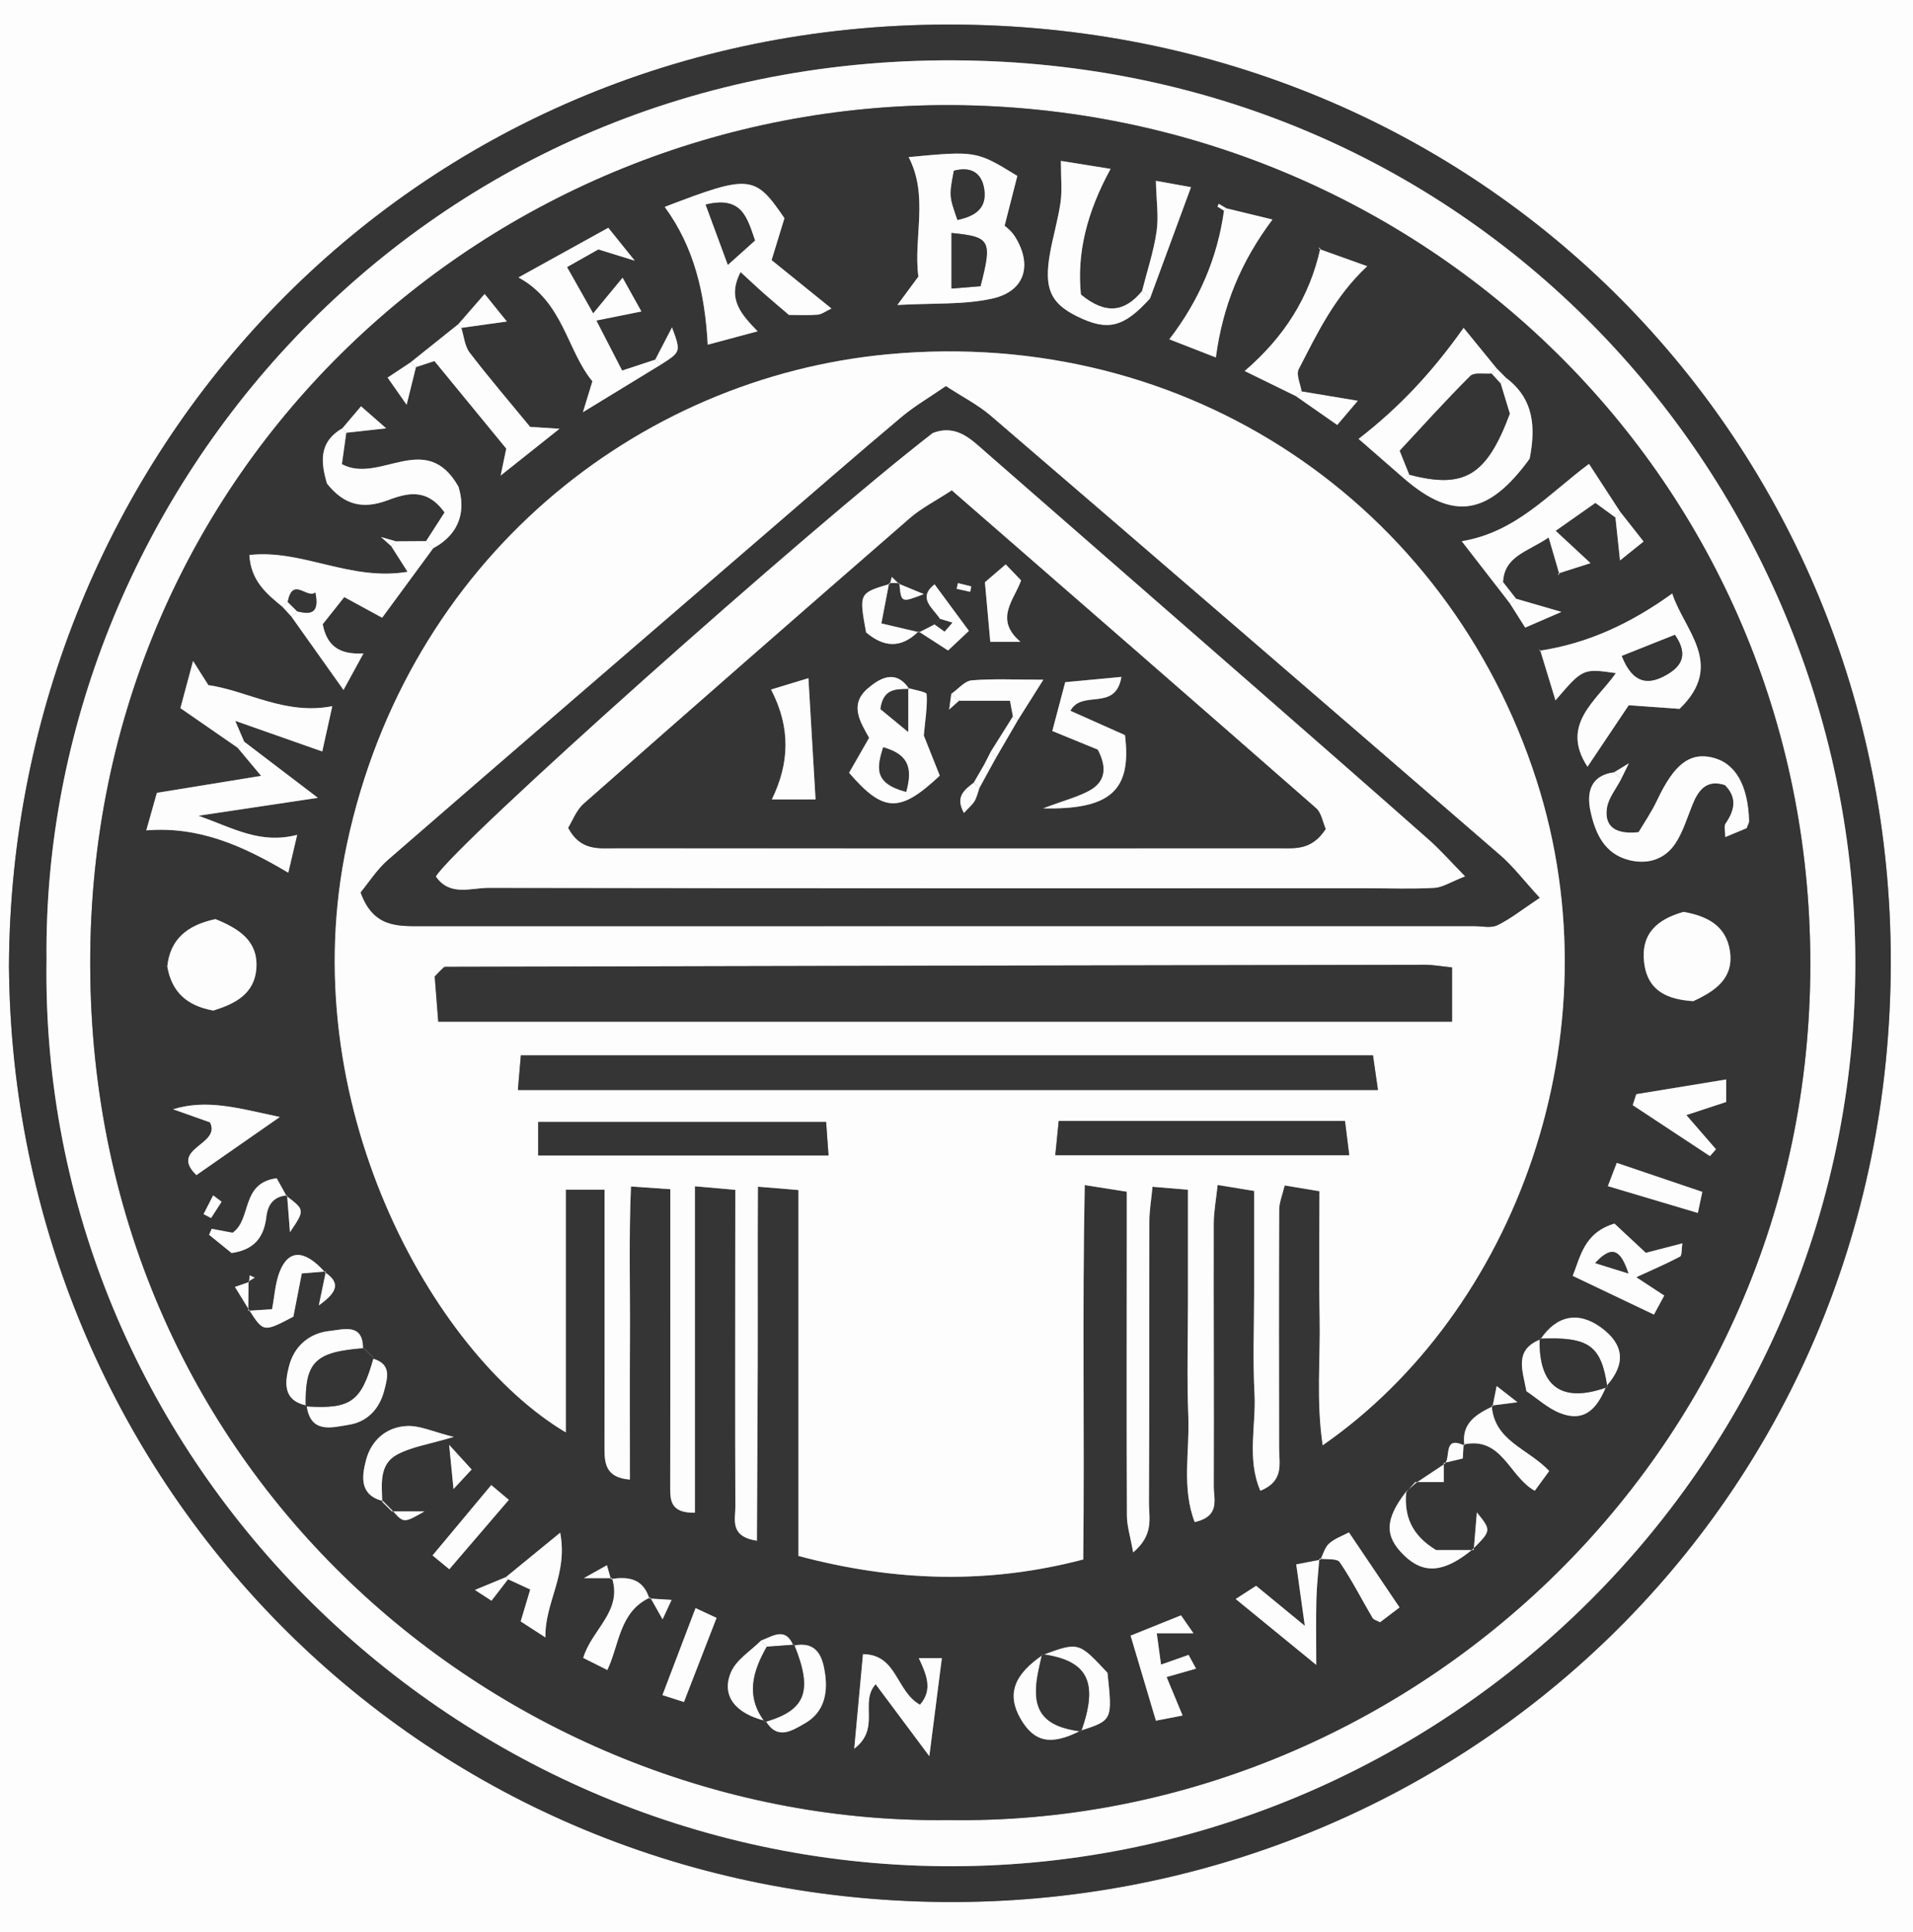 <?xml version="1.0" encoding="utf-8"?>
<!-- Generator: Adobe Illustrator 16.0.0, SVG Export Plug-In . SVG Version: 6.00 Build 0)  -->
<!DOCTYPE svg PUBLIC "-//W3C//DTD SVG 1.1//EN" "http://www.w3.org/Graphics/SVG/1.1/DTD/svg11.dtd">
<svg version="1.1" id="Layer_1" xmlns="http://www.w3.org/2000/svg" xmlns:xlink="http://www.w3.org/1999/xlink" x="0px" y="0px"
	 width="79.208px" height="80px" viewBox="10.396 10.5 79.208 80" enable-background="new 10.396 10.5 79.208 80"
	 xml:space="preserve">
<rect x="10.396" y="10.5" width="79.208" height="80" fill="#808080" stroke="none"/>
<g>
	<path fill="#FDFDFD" d="M10.396,10.5c26.402,0,52.805,0,79.208,0c0,26.667,0,53.334,0,80c-26.403,0-52.806,0-79.208,0
		C10.396,63.834,10.396,37.167,10.396,10.5z M10.767,50.496c0.159,21.172,16.812,38.568,38.682,38.762
		c21.197,0.188,39.239-16.39,39.234-38.959c-0.003-21.367-16.781-38.8-39.026-38.782C27.351,11.535,10.871,29.348,10.767,50.496z"/>
	<path fill="#353535" d="M10.767,50.496c0.104-21.148,16.584-38.961,38.89-38.979c22.245-0.019,39.023,17.415,39.027,38.782
		c0.005,22.568-18.038,39.146-39.234,38.959C27.579,89.064,10.926,71.668,10.767,50.496z M12.323,50.23
		c-0.317,20.443,16.514,37.338,37.064,37.544c20.777,0.207,38.173-16.841,37.824-38.021c-0.315-19.146-15.509-36.651-37.304-36.755
		C27.457,12.892,12.128,31.303,12.323,50.23z"/>
	<path fill="#FDFDFD" d="M12.323,50.23c-0.195-18.927,15.133-37.338,37.584-37.231c21.795,0.104,36.988,17.609,37.304,36.756
		c0.35,21.18-17.046,38.229-37.824,38.02C28.837,87.568,12.005,70.673,12.323,50.23z M49.658,85.865
		c18.761,0.3,35.716-14.937,35.695-35.493c-0.02-20.003-16.059-35.412-35.542-35.519c-19.028-0.105-35.71,14.914-35.68,35.562
		C14.162,71.991,31.808,86.101,49.658,85.865z"/>
	<path fill="#353535" d="M49.658,85.865c-17.85,0.235-35.496-13.874-35.527-35.45c-0.03-20.648,16.652-35.667,35.68-35.562
		c19.485,0.107,35.523,15.515,35.542,35.519C85.374,70.929,68.419,86.165,49.658,85.865z M26.623,73.085
		c-0.133-0.131-0.266-0.263-0.399-0.395c-0.021-0.726-0.139-1.547,0.605-1.954c0.601-0.327,1.327-0.428,2.352-0.736
		c-0.844-0.21-1.392-0.475-1.927-0.452c-0.861,0.035-1.49,0.593-1.704,1.417c-0.174,0.671-0.281,1.449,0.709,1.693
		c0.131,0.133,0.261,0.266,0.392,0.397c0.462,0.519,0.462,0.519,1.319,0.029C27.346,73.085,26.984,73.085,26.623,73.085z
		 M20.711,63.587c-0.196,0.067-0.393,0.136-0.588,0.203c0.195,0.317,0.391,0.636,0.586,0.952c0.597,0.928,0.597,0.928,1.833,0.278
		c0.11-0.566,0.229-1.173,0.349-1.791c0.385-0.03,0.691-0.056,0.996-0.079c-0.08,0.381-0.159,0.763-0.292,1.403
		c0.802-0.57,0.885-0.942,0.253-1.374c-0.843-0.948-1.517-0.96-1.885,0.009c-0.172,0.455-0.199,0.968-0.305,1.524
		c-0.382,0.024-0.683,0.045-0.984,0.063c0.002-0.404,0.006-0.809,0.009-1.213c0.086-0.054,0.173-0.107,0.259-0.159
		c-0.069-0.03-0.14-0.062-0.21-0.093C20.727,63.402,20.719,63.493,20.711,63.587z M70.211,71.117
		c-0.395,0.262-0.789,0.524-1.184,0.787c-0.14,0.124-0.279,0.247-0.418,0.373c-0.874,1.137-0.895,1.832-0.081,2.624
		c0.82,0.799,1.667,0.724,2.847-0.251c0.773-0.777,0.773-0.777,0.171-1.525c-0.049,0.575-0.089,1.067-0.13,1.56
		c-0.569,0-1.14,0-1.56,0c-1.021-0.618-1.324-1.415-1.236-2.396c0.125-0.139,0.249-0.278,0.373-0.417c0.373,0,0.745,0,1.182,0
		c0-0.33,0-0.559,0-0.789c0.267-0.063,0.532-0.126,0.787-0.188c0.013-0.218,0.023-0.399,0.034-0.579
		c1.592-0.35,1.891,1.336,2.947,1.917c0.233-0.32,0.444-0.609,0.598-0.818c-0.882-0.938-2.277-1.235-2.38-2.712
		c0.272-0.034,0.544-0.07,1.065-0.137c-0.381-0.295-0.55-0.427-0.861-0.669c-0.079,0.395-0.123,0.617-0.168,0.841
		c-0.682,0.331-1.306,0.702-1.165,1.624C70.125,69.926,70.484,70.864,70.211,71.117z M73.17,35.293
		c-0.18-0.229-0.359-0.458-0.54-0.688c0.056-1.082,0.998-1.247,1.89-1.85c0.174,0.597,0.308,1.056,0.441,1.515
		c-0.083,0.065-0.168,0.13-0.055,0.043c-0.033,0.108-0.007,0.018,0.021-0.072c0.421-0.135,0.842-0.27,1.325-0.424
		c-0.555-0.514-0.952-0.883-1.443-1.339c0.639-0.45,1.146-0.806,1.645-1.156c0.335,0.245,0.583,0.425,0.83,0.604
		c0.056,0.519,0.112,1.038,0.19,1.779c0.437-0.35,0.674-0.541,0.975-0.783c-0.424-0.54-0.693-0.882-0.964-1.225
		c-0.485-0.747-0.971-1.495-1.295-1.991c-1.704,1.274-3.022,2.826-5.268,3.203c0.51,0.655,0.987,1.272,1.465,1.89
		c0.179,0.231,0.355,0.463,0.534,0.695c0.19,0.303,0.384,0.608,0.626,0.992c0.488-0.212,0.894-0.387,1.5-0.65
		C74.234,35.603,73.702,35.449,73.17,35.293z M43.247,78.642c-0.331-0.796-0.853-0.387-1.337-0.212
		c-0.428,0.433-1.023,0.79-1.246,1.311c-0.418,0.974,0.183,1.719,1.438,2.019c0.486,0.81,1.085,0.404,1.615,0.104
		c0.777-0.439,0.958-1.204,0.847-2.02C44.465,79.112,44.237,78.437,43.247,78.642z M53.576,79.027
		c-1.216,0.829-1.499,1.643-0.92,2.646c0.564,0.975,1.261,1.114,2.479,0.491c1.325-0.434,1.325-0.434,1.117-2.396
		C55.058,78.486,55.058,78.486,53.576,79.027z M25.823,66.755c-0.132-0.13-0.265-0.262-0.396-0.392
		c0.015-1.097-0.815-0.81-1.371-0.752c-0.844,0.085-1.473,0.624-1.686,1.436c-0.173,0.657-0.294,1.444,0.723,1.651
		c0.153,1.193,1.061,0.908,1.751,0.798c0.742-0.117,1.253-0.634,1.456-1.4C26.449,67.535,26.615,66.977,25.823,66.755z
		 M22.283,59.997c0.037,0.475,0.074,0.95,0.119,1.527c0.619-0.919,0.619-0.919-0.142-1.5c-0.149-0.267-0.296-0.535-0.408-0.736
		c-1.502,0.2-1.02,1.696-1.825,2.256c-0.289-0.054-0.578-0.107-0.866-0.162c-0.036,0.083-0.071,0.166-0.107,0.248
		c0.333,0.271,0.665,0.541,0.931,0.755c0.988-0.14,1.347-0.709,1.44-1.497C21.487,60.362,21.736,60.043,22.283,59.997z
		 M74.177,65.963c-1.101,0.436-0.743,1.261-0.579,2.146c0.451,0.3,0.889,0.711,1.407,0.91c0.896,0.345,1.466-0.042,1.898-1.121
		c0.82-0.912,0.746-1.725-0.22-2.43C75.749,64.787,74.844,64.965,74.177,65.963z M37.318,76.645c0.146,0.26,0.292,0.519,0.511,0.908
		c0.162-0.348,0.236-0.51,0.374-0.805c-0.362-0.021-0.643-0.039-0.924-0.057c-0.25-0.821-0.864-0.927-1.592-0.804
		c-0.054-0.191-0.109-0.383-0.163-0.576c-0.188,0.105-0.375,0.211-0.955,0.536c0.706,0,0.937,0,1.167,0
		c0.436,1.378-0.85,2.131-1.193,3.302c0.325,0.163,0.662,0.332,0.999,0.501C36.048,78.585,36.037,77.232,37.318,76.645z
		 M31.431,75.894c0.28,0.13,0.562,0.259,0.92,0.424c-0.151,0.506-0.271,0.906-0.396,1.322c0.309,0.198,0.576,0.373,1.024,0.662
		c-0.031-1.457,0.943-2.604,0.611-4.336c-0.877,0.717-1.561,1.277-2.244,1.836c-0.391,0.162-0.781,0.325-1.286,0.534
		c0.313,0.203,0.469,0.304,0.687,0.445C30.98,76.478,31.206,76.186,31.431,75.894z M65.066,75.085
		c-0.354,0.069-0.71,0.138-1.001,0.194c0.111,0.793,0.204,1.457,0.356,2.544c-0.899-0.739-1.435-1.179-2.017-1.656
		c-0.276,0.178-0.561,0.36-0.847,0.545c1.147,0.938,2.186,1.784,3.338,2.728c0-1.053-0.017-1.89,0.004-2.727
		c0.016-0.557,0.081-1.113,0.122-1.671c0.291,0.043,0.734-0.019,0.845,0.146c0.503,0.736,0.906,1.536,1.36,2.308
		c0.047,0.081,0.183,0.108,0.311,0.18c0.292-0.223,0.596-0.453,0.807-0.613c-0.723-1.072-1.404-2.083-2.095-3.107
		c-0.267,0.143-0.588,0.253-0.821,0.462C65.251,74.573,65.184,74.856,65.066,75.085z M72.757,26.15
		c-0.127-0.128-0.255-0.257-0.384-0.386c-0.448-0.55-0.897-1.101-1.375-1.687c-1.336,1.883-2.688,3.31-4.349,4.597
		c0.567,0.495,1.245,1.085,1.921,1.674c2.019,1.721,3.459,1.488,5.16-0.854C73.978,28.23,73.932,27.031,72.757,26.15z
		 M65.028,20.817c-0.03-0.083-0.061-0.166-0.027-0.072c-0.105-0.069-0.021-0.014,0.064,0.04c-0.445,2.021-1.494,3.672-3.133,5.08
		c0.729,0.357,1.426,0.698,2.122,1.039c0.556,0.389,1.112,0.777,1.71,1.194c0.396-0.465,0.658-0.775,0.851-1.002
		c-0.823-0.137-1.574-0.262-2.327-0.388c-0.048-0.311-0.235-0.693-0.119-0.919c0.763-1.471,1.471-2.987,2.836-4.265
		C66.302,21.272,65.664,21.044,65.028,20.817z M61.183,19.129c-0.108-0.063-0.217-0.127-0.325-0.189
		c-0.018,0.039-0.033,0.079-0.05,0.118c0.09,0.056,0.181,0.111,0.27,0.167c-0.272,1.967-1.039,3.735-2.264,5.326
		c0.773,0.302,1.458,0.57,1.926,0.752c0.287-2.141,1.024-3.951,2.344-5.712C62.418,19.428,61.799,19.278,61.183,19.129z
		 M27.618,25.702c0.245-0.08,0.489-0.16,0.766-0.251c1.022,1.247,2.017,2.459,2.973,3.625c-0.07,0.338-0.12,0.582-0.232,1.116
		c0.914-0.727,1.565-1.246,2.438-1.939c-0.585-0.036-0.899-0.056-1.217-0.075c-0.847-1.032-1.704-2.031-2.503-3.074
		c-0.208-0.272-0.236-0.682-0.348-1.028c0.595-0.083,1.19-0.165,1.887-0.263c-0.329-0.407-0.601-0.743-0.921-1.14
		c-0.417,0.479-0.754,0.867-1.091,1.254c-0.661,0.528-1.321,1.056-1.983,1.584c-0.297,0.197-0.595,0.395-0.943,0.624
		c0.284,0.405,0.497,0.709,0.789,1.125C27.386,26.642,27.503,26.172,27.618,25.702z M24.569,28.238
		c-1.015,0.587-0.873,1.457-0.638,2.283c0.711,0.901,1.494,1.069,2.481,0.708c0.772-0.283,1.621-0.579,2.39,0.492
		c-0.241,0.374-0.503,0.782-0.765,1.189c-0.414,0.002-0.828,0.005-1.243,0.009c-0.144-0.042-0.286-0.082-0.624-0.179
		c0.252,0.224,0.337,0.299,0.422,0.375c0.186,0.292,0.372,0.585,0.677,1.064c-2.365,0.401-4.367-0.944-6.549-0.695
		c0.059,1.067,0.713,1.609,1.374,2.148c0.121,0.132,0.24,0.264,0.361,0.396c0.698,0.982,1.396,1.965,2.162,3.044
		c0.27-0.492,0.524-0.958,0.827-1.513c-1,0.059-1.515-0.305-1.689-1.208c0.25-0.314,0.523-0.66,0.892-1.124
		c0.583,0.318,1.104,0.602,1.569,0.855c0.699-0.951,1.405-1.914,2.113-2.876c1.185-0.644,1.326-1.638,1.049-2.549
		c-1.352-2.39-3.258-0.093-4.828-0.935c0.064-0.455,0.123-0.878,0.182-1.302c0.498-0.055,0.995-0.11,1.652-0.183
		c-0.376-0.329-0.644-0.564-1.041-0.912C25.043,27.679,24.806,27.959,24.569,28.238z M57.683,22.55
		c-0.707,0.855-1.489,1.005-2.533,0.146c-0.177-1.727,0.255-3.42,1.228-5.204c-0.789-0.126-1.505-0.241-2.057-0.33
		c0,0.73,0.055,1.231-0.014,1.715c-0.101,0.712-0.313,1.408-0.438,2.119c-0.253,1.444,0.021,2.057,1.115,2.599
		c1.274,0.63,1.932,0.471,3.025-0.735c0.559-1.516,1.117-3.033,1.7-4.61c-0.482-0.087-1.032-0.187-1.455-0.262
		c0.02,0.806,0.122,1.466,0.029,2.099C58.163,20.92,57.89,21.73,57.683,22.55z M77.229,42.48c-0.986,0.125-1.142,0.843-0.981,1.597
		c0.193,0.911,0.571,1.788,1.62,2.042c0.773,0.188,1.475-0.044,1.908-0.71c0.314-0.485,0.482-1.068,0.706-1.612
		c0.247-0.605,0.591-1.031,1.336-0.789c0.523,0.529,0.397,1.05,0.024,1.596c-0.073,0.105-0.011,0.302-0.011,0.557
		c0.382-0.159,0.67-0.278,0.883-0.368c0.062-0.168,0.104-0.23,0.103-0.29c-0.042-1.511-0.579-2.426-1.549-2.643
		c-0.929-0.207-1.566,0.311-2.253,1.765c-0.239,0.506-0.561,0.973-0.773,1.333c-1.013,0.108-1.414-0.274-1.312-0.992
		c0.06-0.423,0.385-0.809,0.591-1.21c0.067-0.137,0.134-0.273,0.319-0.65C77.484,42.325,77.356,42.402,77.229,42.48z M20.506,41.212
		c-0.075-0.173-0.149-0.347-0.372-0.863c1.357,0.478,2.458,0.863,3.604,1.268c0.129-0.583,0.289-1.299,0.416-1.876
		c-1.947,0.382-3.507-0.634-5.132-0.872c-0.213-0.335-0.373-0.589-0.633-1c-0.201,0.746-0.363,1.351-0.524,1.954
		c0.868,0.6,1.616,1.117,2.363,1.634c0.282,0.337,0.565,0.675,0.979,1.171c-1.541,0.25-2.94,0.478-4.316,0.702
		c-0.163,0.576-0.297,1.055-0.439,1.555c2.193-0.176,4.002,0.639,5.881,1.753c0.105-0.45,0.24-1.024,0.367-1.568
		c-1.52,0.394-2.612-0.264-4.088-0.792c1.733-0.26,3.121-0.467,4.946-0.741C22.33,42.601,21.418,41.907,20.506,41.212z
		 M37.528,25.391c-0.418,0.138-0.837,0.275-1.373,0.452c-0.357-0.694-0.671-1.302-1.067-2.071c0.758-0.153,1.276-0.257,1.865-0.375
		c-0.274-0.491-0.516-0.926-0.779-1.398c-0.413,0.5-0.743,0.902-1.217,1.477c-0.427-0.756-0.728-1.289-1.083-1.917
		c0.548-0.31,0.982-0.555,1.296-0.732c0.49,0.152,0.816,0.253,1.507,0.467c-0.532-0.662-0.802-1-1.095-1.363
		c-1.266,0.7-2.452,1.356-3.72,2.057c1.862,1.012,2.001,3.016,3.061,4.3c-0.131,0.429-0.227,0.743-0.392,1.279
		c1.243-0.759,2.238-1.366,3.233-1.974c0.827-0.527,0.827-0.527,0.455-1.537C37.99,24.501,37.759,24.946,37.528,25.391z
		 M74.142,37.446c-0.031-0.085-0.062-0.172-0.02-0.055c-0.124-0.088-0.04-0.028,0.046,0.033c0.201,0.656,0.4,1.313,0.633,2.076
		c1.137-1.323,1.137-1.323,2.502-1.127c-0.822,1.159-2.319,2.133-1.176,3.877c0.623-0.931,1.188-1.777,1.706-2.547
		c0.815,0.059,1.452,0.104,2.104,0.15c1.91-1.836,0.185-3.255-0.302-4.776C77.929,36.307,76.152,37.143,74.142,37.446z
		 M40.842,59.769c0,1.179,0,2.101,0,3.021c0,3.364-0.009,6.729,0.006,10.093c0.002,0.533-0.251,1.239,0.892,1.416
		c0.011-2.459,0.024-4.872,0.032-7.289c0.007-2.417-0.007-4.835,0.008-7.371c0.693,0.057,1.109,0.091,1.678,0.138
		c0,5.114,0,10.106,0,15.152c4.01,1.069,7.858,1.178,11.792,0.147c0.057-5.217-0.044-10.268,0.061-15.504
		c0.748,0.117,1.216,0.191,1.742,0.274c0,0.686,0.001,1.209,0,1.731c-0.002,3.895-0.012,7.786,0.005,11.679
		c0.001,0.443,0.146,0.883,0.26,1.524c0.871-0.732,0.65-1.433,0.653-2.047c0.02-3.893,0.006-7.786,0.017-11.679
		c0.001-0.438,0.079-0.874,0.13-1.412c0.542,0.046,0.96,0.082,1.467,0.122c0,1.633,0,3.144,0,4.655c0,1.583-0.049,3.169,0.016,4.749
		c0.058,1.441-0.284,2.935,0.263,4.359c1.071-0.24,0.789-0.948,0.79-1.48c0.013-3.629-0.008-7.257-0.001-10.886
		c0.002-0.498,0.1-0.998,0.161-1.594c0.596,0.098,1.019,0.167,1.51,0.247c0,1.496,0,2.877,0,4.259c0,1.385-0.057,2.774,0.017,4.154
		c0.068,1.312-0.327,2.679,0.242,4.004c0.987-0.401,0.779-1.106,0.778-1.746c-0.007-3.298-0.011-6.597,0.002-9.895
		c0.002-0.307,0.135-0.609,0.228-1.004c0.513,0.085,0.933,0.154,1.439,0.239c0,1.815-0.026,3.522,0.008,5.23
		c0.034,1.73-0.148,3.475,0.127,5.29c7.963-5.524,12.241-17.002,8.849-27.547c-3.672-11.416-14.428-18.782-26.836-17.632
		c-10.394,0.963-19.89,8.49-22.41,20.261c-2.287,10.68,3.528,21.098,9.058,24.383c0-3.364,0-6.641,0-10.05c0.611,0,1.071,0,1.604,0
		c0,0.796,0,1.451,0,2.107c0,2.837,0.003,5.674-0.003,8.511c-0.001,0.669,0.008,1.304,1.053,1.387c0-2.042-0.009-4.012,0.002-5.98
		c0.011-2.019-0.049-4.041,0.042-6.157c0.667,0.046,1.088,0.075,1.629,0.112c0,1.764,0,3.404,0,5.044
		c0,2.441,0.001,4.882-0.004,7.323c-0.001,0.55,0.04,1.045,1.023,1.03c0-4.489,0-8.926,0-13.518
		C39.83,59.68,40.246,59.716,40.842,59.769z M44.822,23.275c-0.925-0.748-1.717-1.387-2.479-2.003
		c0.217-0.709,0.383-1.252,0.532-1.735c-1.222-1.8-1.441-1.817-4.957-0.469c1.226,1.673,1.665,3.577,1.781,5.706
		c0.573-0.153,1.246-0.333,2.064-0.554c-0.659-0.692-1.288-1.334-0.704-2.454c0.39,0.358,0.664,0.62,0.949,0.872
		c0.341,0.301,0.69,0.594,1.052,0.903c0.412,0,0.802,0.023,1.189-0.01C44.423,23.516,44.584,23.386,44.822,23.275z M52.519,17.785
		c-1.698-1.041-1.698-1.041-4.501-0.78c0.843,1.623,0.188,3.335,0.404,4.948c-0.258,0.35-0.478,0.646-0.87,1.177
		c1.48-0.084,2.746-0.001,3.932-0.266c1.356-0.302,1.674-1.396,0.931-2.576c-0.154-0.245-0.409-0.425-0.423-0.439
		C52.211,18.987,52.36,18.4,52.519,17.785z M19.317,48.559c-1.204,0.256-1.88,0.861-1.994,1.962
		c0.184,1.075,0.833,1.633,1.907,1.825c0.865-0.272,1.714-0.669,1.782-1.772C21.079,49.469,20.305,48.958,19.317,48.559z
		 M80.106,48.26c-1.065,0.297-1.772,0.879-1.636,2.079c0.138,1.229,1.011,1.549,2.034,1.617c0.926-0.425,1.681-0.95,1.521-2.063
		C81.87,48.82,81.062,48.428,80.106,48.26z M78.541,62.377c-0.506-0.473-0.918-0.855-1.298-1.21
		c-1.266,0.377-1.412,1.385-1.729,2.164c1.146,0.546,2.228,1.062,3.363,1.603c0.127-0.234,0.277-0.512,0.427-0.787
		c-0.435-0.285-0.809-0.529-1.159-0.76c0.673-0.311,1.255-0.56,1.812-0.854c0.083-0.046,0.057-0.299,0.096-0.548
		C79.502,62.129,79.073,62.239,78.541,62.377z M46.128,78.995c-0.123,1.329-0.23,2.478-0.362,3.914
		c1.114-0.849,0.206-1.914,0.886-2.67c0.68,0.912,1.351,1.812,2.223,2.98c0.206-1.61,0.363-2.836,0.519-4.061
		c-0.339,0-0.587,0-0.955,0c0.318,0.679,0.593,1.312,0.048,1.931C47.484,80.525,47.547,79.007,46.128,78.995z M78.146,55.808
		c-0.05,0.15-0.099,0.302-0.147,0.454c1.065,0.703,2.131,1.406,3.196,2.109c0.082-0.095,0.166-0.188,0.25-0.283
		c-0.361-0.416-0.723-0.834-1.228-1.415c0.679-0.223,1.166-0.384,1.649-0.543c0-0.331,0-0.627,0-0.932
		C80.562,55.412,79.354,55.61,78.146,55.808z M19.091,56.975c0.479,0.936-1.712,1.067-0.564,2.186
		c1.036-0.723,2.065-1.439,3.455-2.408c-1.746-0.37-3.001-0.751-4.422-0.32C18.083,56.617,18.604,56.802,19.091,56.975z
		 M59.296,77.388c-0.827,0.332-1.528,0.613-2.09,0.84c0.374,1.256,0.704,2.362,1.049,3.521c0.303-0.059,0.677-0.132,1.104-0.214
		c-0.23-0.556-0.436-1.052-0.662-1.593c0.479-0.137,0.822-0.233,1.219-0.348c-0.131-0.242-0.217-0.402-0.309-0.569
		c-0.365,0.128-0.695,0.246-1.139,0.402c-0.065-0.475-0.113-0.823-0.178-1.297c0.594,0,1.005,0,1.519,0
		C59.621,77.857,59.515,77.702,59.296,77.388z M77.338,58.653c-0.116,0.303-0.25,0.656-0.368,0.962
		c1.278,0.381,2.469,0.736,3.726,1.11c0.074-0.348,0.137-0.646,0.185-0.872C79.694,59.451,78.604,59.081,77.338,58.653z
		 M39.195,77.089c-0.495,1.299-0.92,2.42-1.37,3.603c0.299,0.097,0.596,0.19,0.89,0.285c0.458-1.184,0.891-2.298,1.351-3.483
		C39.78,77.359,39.488,77.225,39.195,77.089z M29,75.479c0.861-1.003,1.639-1.912,2.463-2.872c-0.292-0.246-0.568-0.479-0.727-0.613
		c-0.861,1.032-1.633,1.957-2.431,2.915C28.491,75.061,28.733,75.261,29,75.479z M19.571,60.262
		c-0.116-0.089-0.232-0.178-0.348-0.266c-0.132,0.26-0.265,0.518-0.397,0.777c0.103,0.054,0.206,0.108,0.31,0.163
		C19.28,60.712,19.426,60.486,19.571,60.262z M28.993,70.328c0.078,0.784,0.109,1.104,0.181,1.829c0.401-0.434,0.56-0.604,0.75-0.81
		C29.636,71.032,29.476,70.857,28.993,70.328z"/>
	<path fill="#FDFDFD" d="M40.842,59.769c-0.598-0.053-1.013-0.089-1.673-0.147c0,4.592,0,9.028,0,13.518
		c-0.985,0.015-1.025-0.48-1.023-1.03c0.005-2.441,0.004-4.883,0.004-7.324c0-1.64,0-3.28,0-5.043
		c-0.541-0.038-0.962-0.067-1.629-0.113c-0.091,2.117-0.032,4.141-0.042,6.158c-0.011,1.968-0.003,3.938-0.003,5.979
		c-1.044-0.083-1.054-0.718-1.052-1.387c0.007-2.837,0.003-5.674,0.003-8.51c0-0.656,0-1.312,0-2.108c-0.533,0-0.992,0-1.604,0
		c0,3.41,0,6.687,0,10.051c-5.53-3.284-11.344-13.703-9.058-24.383c2.521-11.771,12.017-19.298,22.41-20.261
		c12.409-1.15,23.164,6.216,26.837,17.631c3.393,10.545-0.887,22.023-8.85,27.546c-0.274-1.814-0.093-3.56-0.126-5.29
		c-0.035-1.707-0.008-3.415-0.008-5.23c-0.508-0.084-0.927-0.153-1.44-0.239c-0.093,0.394-0.226,0.698-0.227,1.003
		c-0.014,3.299-0.009,6.597-0.003,9.896c0.002,0.639,0.209,1.343-0.778,1.744c-0.568-1.324-0.173-2.69-0.241-4.002
		c-0.074-1.382-0.017-2.771-0.017-4.156c0-1.381,0-2.763,0-4.258c-0.492-0.08-0.914-0.149-1.51-0.247
		c-0.062,0.596-0.16,1.096-0.161,1.594c-0.008,3.629,0.013,7.257,0.001,10.886c-0.003,0.532,0.28,1.241-0.791,1.479
		c-0.547-1.423-0.205-2.917-0.263-4.358c-0.063-1.58-0.015-3.166-0.015-4.749c0-1.511,0-3.021,0-4.655
		c-0.508-0.041-0.926-0.078-1.468-0.122c-0.05,0.537-0.129,0.975-0.13,1.412c-0.01,3.893,0.004,7.785-0.017,11.679
		c-0.003,0.613,0.217,1.315-0.653,2.047c-0.114-0.641-0.258-1.081-0.26-1.523c-0.017-3.893-0.007-7.786-0.005-11.679
		c0.001-0.523,0-1.046,0-1.732c-0.525-0.082-0.994-0.156-1.741-0.274c-0.106,5.237-0.005,10.286-0.062,15.503
		c-3.933,1.032-7.782,0.923-11.792-0.146c0-5.047,0-10.038,0-15.152c-0.569-0.047-0.985-0.082-1.679-0.138
		c-0.016,2.536,0,4.954-0.008,7.371c-0.007,2.416-0.021,4.831-0.033,7.289c-1.144-0.177-0.89-0.884-0.892-1.416
		c-0.015-3.364-0.006-6.729-0.006-10.094C40.842,61.869,40.842,60.947,40.842,59.769z M74.145,47.677
		c-0.675-0.736-1.101-1.301-1.623-1.753c-7.023-6.08-14.058-12.148-21.104-18.203c-0.528-0.454-1.168-0.778-1.857-1.228
		c-0.684,0.472-1.302,0.83-1.839,1.282c-1.816,1.526-3.606,3.085-5.403,4.634c-5.288,4.562-10.58,9.119-15.854,13.697
		c-0.466,0.405-0.809,0.952-1.137,1.349c0.522,1.462,1.538,1.396,2.537,1.396c14.517-0.003,29.034-0.001,43.551-0.002
		c0.329,0,0.709,0.093,0.978-0.037C72.934,48.55,73.413,48.164,74.145,47.677z M70.517,50.559c-0.483-0.049-0.801-0.11-1.119-0.11
		c-13.523,0.023-27.047,0.051-40.57,0.084c-0.052,0-0.106,0.074-0.154,0.117c-0.048,0.044-0.091,0.092-0.277,0.282
		c0.042,0.542,0.095,1.22,0.146,1.872c14.126,0,28.013,0,41.975,0C70.517,52.042,70.517,51.405,70.517,50.559z M31.84,55.633
		c11.979,0,23.733,0,35.61,0c-0.082-0.567-0.142-0.985-0.206-1.432c-11.812,0-23.499,0-35.281,0
		C31.92,54.697,31.889,55.068,31.84,55.633z M54.091,58.334c4.214,0,8.131,0,12.169,0c-0.07-0.558-0.12-0.972-0.176-1.415
		c-3.994,0-7.855,0-11.852,0C54.186,57.386,54.145,57.791,54.091,58.334z M44.601,56.96c-4.052,0-7.964,0-11.919,0
		c0,0.534,0,0.949,0,1.386c4.04,0,7.954,0,12.019,0C44.661,57.812,44.632,57.407,44.601,56.96z"/>
	<path fill="#FDFDFD" d="M44.822,23.275c-0.238,0.111-0.399,0.24-0.571,0.255c-0.387,0.033-0.777,0.01-1.189,0.01
		c-0.361-0.31-0.711-0.603-1.052-0.903c-0.284-0.251-0.559-0.513-0.949-0.872c-0.585,1.119,0.044,1.763,0.703,2.454
		c-0.819,0.22-1.492,0.4-2.064,0.554c-0.117-2.128-0.556-4.033-1.781-5.706c3.515-1.349,3.734-1.332,4.957,0.469
		c-0.149,0.483-0.314,1.026-0.532,1.735C43.105,21.888,43.897,22.528,44.822,23.275z M39.614,18.971
		c0.34,0.923,0.595,1.614,0.92,2.493c0.491-0.44,0.8-0.718,1.122-1.007C41.327,19.514,41.123,18.602,39.614,18.971z"/>
	<path fill="#FDFDFD" d="M52.519,17.785c-0.156,0.616-0.308,1.203-0.527,2.062c0.015,0.014,0.269,0.196,0.423,0.44
		c0.743,1.179,0.426,2.273-0.931,2.576c-1.187,0.264-2.452,0.181-3.932,0.266c0.393-0.531,0.611-0.828,0.87-1.177
		c-0.215-1.613,0.439-3.324-0.404-4.948C50.82,16.744,50.82,16.744,52.519,17.785z M49.794,20.147c0,0.737,0,1.465,0,2.302
		c0.525-0.043,0.883-0.073,1.201-0.099C51.485,20.445,51.405,20.307,49.794,20.147z M49.891,17.569
		c-0.195,1.047-0.195,1.047,0.149,2.04c0.697-0.153,1.232-0.451,1.109-1.275C51.044,17.631,50.572,17.389,49.891,17.569z"/>
	<path fill="#FDFDFD" d="M74.142,37.446c2.011-0.303,3.787-1.139,5.493-2.369c0.486,1.521,2.212,2.94,0.302,4.776
		c-0.651-0.047-1.288-0.092-2.104-0.15c-0.518,0.771-1.083,1.617-1.706,2.547c-1.143-1.744,0.354-2.718,1.176-3.877
		c-1.366-0.196-1.366-0.196-2.502,1.127c-0.232-0.763-0.432-1.419-0.633-2.076L74.142,37.446z M77.547,37.663
		c0.469,1.182,1.115,1.186,1.807,0.806c0.596-0.326,1.007-0.795,0.393-1.682C79.061,37.06,78.376,37.333,77.547,37.663z"/>
	<path fill="#FDFDFD" d="M22.096,35.629c-0.661-0.539-1.315-1.081-1.374-2.148c2.182-0.249,4.184,1.098,6.549,0.695
		c-0.306-0.479-0.491-0.772-0.677-1.064c0.068-0.064,0.135-0.13,0.201-0.197c0.415-0.002,0.829-0.005,1.243-0.008
		c0.098,0.099,0.196,0.197,0.294,0.296c-0.708,0.962-1.414,1.924-2.112,2.875c-0.465-0.253-0.985-0.537-1.569-0.855
		c-0.368,0.464-0.642,0.809-0.892,1.124c0.174,0.902,0.689,1.267,1.688,1.208c-0.303,0.555-0.559,1.021-0.827,1.514
		c-0.767-1.079-1.465-2.062-2.162-3.044c0.093-0.057,0.175-0.127,0.246-0.21c0.512,0.123,0.94,0.137,0.75-0.781
		c-0.352,0.282-0.933-0.677-1.143,0.391C22.233,35.488,22.162,35.556,22.096,35.629z"/>
	<path fill="#FDFDFD" d="M37.766,25.594c-0.995,0.608-1.99,1.214-3.233,1.974c0.165-0.537,0.26-0.85,0.392-1.279
		c-1.06-1.284-1.2-3.289-3.061-4.3c1.268-0.701,2.454-1.357,3.719-2.057c0.292,0.364,0.562,0.701,1.095,1.363
		c-0.691-0.215-1.017-0.315-1.508-0.467c-0.314,0.177-0.749,0.422-1.296,0.732c0.354,0.628,0.656,1.161,1.083,1.917
		c0.474-0.575,0.805-0.976,1.218-1.477c0.264,0.472,0.506,0.908,0.779,1.398c-0.587,0.118-1.106,0.223-1.865,0.375
		c0.396,0.769,0.71,1.376,1.067,2.071c0.536-0.176,0.955-0.314,1.373-0.452C37.612,25.453,37.691,25.521,37.766,25.594z"/>
	<path fill="#FDFDFD" d="M20.506,41.212c0.912,0.694,1.824,1.389,3.052,2.324c-1.826,0.273-3.214,0.481-4.946,0.741
		c1.476,0.528,2.569,1.186,4.089,0.792c-0.127,0.545-0.262,1.119-0.368,1.568c-1.879-1.114-3.688-1.929-5.88-1.753
		c0.141-0.5,0.276-0.979,0.439-1.555c1.375-0.224,2.774-0.452,4.316-0.702c-0.414-0.495-0.696-0.833-0.978-1.171
		C20.319,41.374,20.413,41.292,20.506,41.212z"/>
	<path fill="#FDFDFD" d="M77.521,42.757c-0.206,0.402-0.531,0.788-0.591,1.21c-0.102,0.718,0.3,1.101,1.312,0.992
		c0.213-0.36,0.534-0.828,0.773-1.333c0.687-1.454,1.324-1.972,2.253-1.765c0.97,0.217,1.507,1.132,1.549,2.643
		c0.002,0.059-0.041,0.12-0.103,0.29c-0.214,0.09-0.501,0.209-0.883,0.368c0-0.255-0.062-0.451,0.011-0.557
		c0.373-0.546,0.499-1.067-0.024-1.596c-0.743-0.242-1.088,0.183-1.336,0.789c-0.223,0.544-0.391,1.126-0.706,1.612
		c-0.434,0.666-1.136,0.897-1.908,0.71c-1.049-0.253-1.427-1.131-1.62-2.042c-0.16-0.753-0.005-1.471,0.981-1.597
		C77.327,42.573,77.424,42.665,77.521,42.757z"/>
	<path fill="#FDFDFD" d="M58.011,22.861c-1.096,1.206-1.753,1.365-3.026,0.735c-1.094-0.542-1.369-1.155-1.115-2.599
		c0.125-0.71,0.337-1.407,0.438-2.119c0.07-0.483,0.015-0.984,0.015-1.715c0.551,0.088,1.269,0.203,2.057,0.33
		c-0.974,1.783-1.404,3.477-1.228,5.204c1.043,0.859,1.827,0.71,2.533-0.146C57.792,22.654,57.902,22.757,58.011,22.861z"/>
	<path fill="#FDFDFD" d="M77.283,31.928c-0.247-0.18-0.495-0.36-0.83-0.604c-0.5,0.351-1.007,0.707-1.645,1.156
		c0.49,0.457,0.888,0.825,1.443,1.339c-0.483,0.154-0.905,0.289-1.326,0.424l0.035,0.028c-0.134-0.459-0.268-0.918-0.442-1.515
		c-0.892,0.604-1.833,0.768-1.889,1.85c-0.077,0.071-0.158,0.136-0.244,0.196c-0.479-0.617-0.956-1.235-1.465-1.89
		c2.244-0.377,3.563-1.929,5.268-3.203c0.322,0.496,0.809,1.244,1.295,1.991C77.422,31.779,77.354,31.854,77.283,31.928z"/>
	<path fill="#FDFDFD" d="M19.317,48.559c0.988,0.399,1.762,0.91,1.695,2.014c-0.067,1.104-0.916,1.5-1.782,1.772
		c-1.072-0.192-1.722-0.749-1.907-1.825C17.437,49.419,18.113,48.814,19.317,48.559z"/>
	<path fill="#FDFDFD" d="M80.106,48.26c0.956,0.168,1.766,0.561,1.919,1.633c0.16,1.113-0.595,1.638-1.521,2.063
		c-1.023-0.068-1.897-0.389-2.034-1.617C78.334,49.139,79.041,48.557,80.106,48.26z"/>
	<path fill="#FDFDFD" d="M24.735,28.418c-0.059,0.424-0.118,0.847-0.182,1.302c1.569,0.841,3.476-1.455,4.828,0.934
		c0.277,0.912,0.135,1.905-1.049,2.549c-0.098-0.099-0.196-0.197-0.294-0.296c0.262-0.407,0.524-0.815,0.765-1.188
		c-0.769-1.07-1.618-0.775-2.39-0.492c-0.988,0.362-1.77,0.193-2.481-0.708c-0.234-0.825-0.377-1.695,0.638-2.283
		C24.628,28.294,24.684,28.355,24.735,28.418z"/>
	<path fill="#FDFDFD" d="M20.229,41.457c-0.748-0.517-1.496-1.035-2.363-1.634c0.161-0.604,0.324-1.208,0.524-1.954
		c0.26,0.411,0.42,0.664,0.633,1c1.625,0.236,3.184,1.254,5.132,0.872c-0.128,0.578-0.287,1.292-0.416,1.876
		c-1.147-0.403-2.248-0.79-3.604-1.268c0.223,0.517,0.297,0.69,0.372,0.863C20.413,41.292,20.319,41.374,20.229,41.457z"/>
	<path fill="#FDFDFD" d="M29.497,24.075c0.11,0.347,0.139,0.756,0.347,1.028c0.798,1.043,1.655,2.042,2.503,3.074
		c0.317,0.019,0.631,0.039,1.217,0.076c-0.873,0.693-1.524,1.212-2.438,1.939c0.112-0.534,0.162-0.778,0.232-1.116
		c-0.956-1.166-1.951-2.378-2.974-3.626c-0.277,0.092-0.521,0.171-0.766,0.251c-0.082-0.058-0.159-0.122-0.23-0.191
		c0.66-0.528,1.322-1.056,1.982-1.584L29.497,24.075z"/>
	<path fill="#FDFDFD" d="M61.183,19.129c0.616,0.149,1.235,0.299,1.899,0.461c-1.319,1.763-2.057,3.571-2.344,5.712
		c-0.469-0.183-1.153-0.451-1.927-0.752c1.225-1.59,1.991-3.358,2.264-5.326L61.183,19.129z"/>
	<path fill="#FDFDFD" d="M64.054,26.902c-0.696-0.341-1.392-0.68-2.123-1.039c1.64-1.407,2.689-3.059,3.135-5.08l-0.037,0.032
		c0.636,0.228,1.272,0.456,1.975,0.708c-1.365,1.278-2.072,2.793-2.835,4.265c-0.116,0.226,0.072,0.608,0.119,0.919
		C64.211,26.775,64.134,26.84,64.054,26.902z"/>
	<path fill="#FDFDFD" d="M68.57,30.348c-0.677-0.589-1.354-1.179-1.921-1.674c1.66-1.287,3.013-2.713,4.348-4.597
		c0.479,0.586,0.928,1.137,1.375,1.687c-0.078,0.063-0.15,0.132-0.219,0.207c-0.301,0.026-0.718-0.064-0.882,0.1
		c-1.004,0.998-1.952,2.054-2.92,3.093c0.162,0.404,0.281,0.699,0.399,0.994C68.691,30.22,68.631,30.284,68.57,30.348z"/>
	<path fill="#FDFDFD" d="M72.757,26.15c1.174,0.881,1.221,2.081,0.974,3.344c-1.701,2.342-3.143,2.574-5.16,0.854
		c0.061-0.064,0.121-0.128,0.182-0.191c2.273,0.596,3.199,0.042,4.155-2.526c-0.118-0.39-0.248-0.819-0.378-1.249
		C72.611,26.31,72.688,26.232,72.757,26.15z"/>
	<path fill="#FDFDFD" d="M78.541,62.377c0.532-0.138,0.961-0.248,1.513-0.392c-0.038,0.249-0.013,0.503-0.096,0.548
		c-0.558,0.294-1.14,0.544-1.812,0.854c0.351,0.23,0.725,0.475,1.158,0.76c-0.148,0.275-0.299,0.553-0.426,0.787
		c-1.135-0.54-2.217-1.057-3.363-1.603c0.316-0.779,0.463-1.787,1.729-2.164C77.623,61.521,78.035,61.904,78.541,62.377z
		 M76.443,62.801c0.38,0.117,0.759,0.236,1.378,0.43C77.498,62.263,77.153,62.03,76.443,62.801z"/>
	<path fill="#FDFDFD" d="M46.128,78.995c1.419,0.013,1.356,1.531,2.359,2.095c0.545-0.618,0.271-1.251-0.048-1.931
		c0.367,0,0.615,0,0.955,0c-0.156,1.225-0.313,2.45-0.519,4.061c-0.872-1.169-1.542-2.067-2.223-2.98
		c-0.681,0.756,0.228,1.821-0.886,2.67C45.899,81.473,46.005,80.324,46.128,78.995z"/>
	<path fill="#FDFDFD" d="M65.023,75.042c-0.042,0.558-0.107,1.112-0.121,1.67c-0.021,0.838-0.006,1.675-0.006,2.727
		c-1.152-0.942-2.19-1.791-3.337-2.728c0.286-0.184,0.57-0.367,0.847-0.546c0.581,0.479,1.117,0.919,2.017,1.658
		c-0.151-1.088-0.246-1.752-0.356-2.545c0.291-0.056,0.646-0.125,1-0.193L65.023,75.042z"/>
	<path fill="#FDFDFD" d="M78.146,55.808c1.208-0.197,2.417-0.396,3.722-0.609c0,0.305,0,0.601,0,0.932
		c-0.484,0.159-0.972,0.319-1.648,0.543c0.504,0.581,0.865,0.999,1.227,1.415c-0.084,0.095-0.167,0.188-0.25,0.283
		c-1.065-0.703-2.132-1.406-3.197-2.109C78.047,56.109,78.096,55.96,78.146,55.808z"/>
	<path fill="#FDFDFD" d="M19.091,56.975c-0.487-0.173-1.008-0.357-1.53-0.543c1.419-0.431,2.675-0.05,4.421,0.32
		c-1.389,0.968-2.419,1.686-3.455,2.406C17.378,58.042,19.568,57.91,19.091,56.975z"/>
	<path fill="#FDFDFD" d="M59.296,77.388c0.218,0.313,0.325,0.47,0.515,0.743c-0.515,0-0.925,0-1.519,0
		c0.064,0.474,0.111,0.822,0.177,1.297c0.443-0.156,0.774-0.274,1.14-0.402c0.091,0.167,0.177,0.327,0.31,0.569
		c-0.398,0.114-0.741,0.212-1.219,0.348c0.225,0.541,0.432,1.037,0.662,1.593c-0.429,0.082-0.804,0.154-1.105,0.214
		c-0.346-1.159-0.676-2.266-1.048-3.521C57.768,78.003,58.469,77.72,59.296,77.388z"/>
	<path fill="#FDFDFD" d="M31.346,75.802c0.684-0.559,1.367-1.119,2.244-1.836c0.333,1.732-0.642,2.879-0.611,4.336
		c-0.448-0.289-0.715-0.464-1.024-0.662c0.125-0.416,0.245-0.816,0.396-1.322c-0.358-0.165-0.64-0.294-0.92-0.424L31.346,75.802z"/>
	<path fill="#FDFDFD" d="M65.066,75.085c0.116-0.229,0.184-0.512,0.362-0.671c0.233-0.21,0.555-0.319,0.821-0.461
		c0.689,1.023,1.372,2.033,2.095,3.107c-0.211,0.159-0.514,0.391-0.807,0.613c-0.128-0.072-0.264-0.1-0.311-0.181
		c-0.454-0.771-0.857-1.571-1.36-2.308c-0.112-0.164-0.554-0.102-0.845-0.145L65.066,75.085z"/>
	<path fill="#FDFDFD" d="M35.688,75.889c0.728-0.123,1.342-0.019,1.592,0.804l0.039-0.048c-1.282,0.588-1.271,1.94-1.775,3.007
		c-0.336-0.169-0.673-0.338-0.999-0.501c0.344-1.17,1.63-1.924,1.193-3.303L35.688,75.889z"/>
	<path fill="#FDFDFD" d="M77.338,58.653c1.268,0.428,2.357,0.798,3.542,1.2c-0.048,0.226-0.11,0.524-0.184,0.873
		c-1.257-0.375-2.447-0.729-3.726-1.11C77.087,59.31,77.222,58.956,77.338,58.653z"/>
	<path fill="#FDFDFD" d="M39.195,77.089c0.292,0.136,0.584,0.271,0.87,0.404c-0.459,1.186-0.892,2.3-1.351,3.483
		c-0.294-0.095-0.59-0.188-0.89-0.285C38.276,79.509,38.702,78.388,39.195,77.089z"/>
	<path fill="#FDFDFD" d="M76.904,67.897c-0.434,1.08-1.004,1.466-1.898,1.122c-0.519-0.2-0.957-0.611-1.407-0.911
		c-0.163-0.884-0.521-1.709,0.578-2.146l-0.032-0.031c-0.046,1.997,0.92,2.689,2.802,2.006L76.904,67.897z"/>
	<path fill="#FDFDFD" d="M22.283,59.997c-0.547,0.046-0.796,0.365-0.859,0.892c-0.093,0.789-0.451,1.357-1.439,1.497
		c-0.266-0.215-0.598-0.484-0.931-0.755c0.035-0.082,0.072-0.165,0.107-0.248c0.289,0.055,0.578,0.108,0.866,0.163
		c0.806-0.562,0.323-2.058,1.826-2.257c0.112,0.2,0.259,0.469,0.408,0.735L22.283,59.997z"/>
	<path fill="#FDFDFD" d="M71.375,74.65c-1.18,0.975-2.027,1.05-2.847,0.251c-0.813-0.792-0.793-1.488,0.08-2.624l0.012,0.011
		c-0.088,0.981,0.215,1.778,1.236,2.396c0.42,0,0.99,0,1.56,0L71.375,74.65z"/>
	<path fill="#FDFDFD" d="M71.032,70.357c-0.141-0.92,0.482-1.292,1.165-1.623l-0.036-0.035c0.103,1.477,1.498,1.774,2.38,2.712
		c-0.153,0.211-0.364,0.498-0.598,0.818c-1.057-0.58-1.355-2.267-2.947-1.917L71.032,70.357z"/>
	<path fill="#FDFDFD" d="M57.683,22.55c0.207-0.82,0.48-1.63,0.602-2.463c0.092-0.633-0.011-1.293-0.029-2.099
		c0.423,0.076,0.972,0.175,1.454,0.262c-0.581,1.578-1.14,3.094-1.698,4.61C57.902,22.757,57.792,22.654,57.683,22.55z"/>
	<path fill="#FDFDFD" d="M26.259,72.658c-0.99-0.244-0.884-1.022-0.709-1.693c0.214-0.824,0.843-1.382,1.704-1.417
		c0.535-0.022,1.083,0.242,1.927,0.452c-1.025,0.309-1.75,0.409-2.352,0.736c-0.743,0.407-0.626,1.229-0.605,1.954L26.259,72.658z"
		/>
	<path fill="#FDFDFD" d="M20.676,64.776c0.301-0.02,0.603-0.039,0.984-0.063c0.106-0.558,0.132-1.07,0.305-1.525
		c0.367-0.969,1.042-0.958,1.885-0.009l0.039-0.03c-0.306,0.024-0.611,0.05-0.996,0.081c-0.121,0.616-0.239,1.224-0.349,1.79
		c-1.237,0.65-1.237,0.65-1.833-0.277L20.676,64.776z"/>
	<path fill="#FDFDFD" d="M74.177,65.963c0.667-0.999,1.571-1.176,2.507-0.495c0.967,0.705,1.04,1.518,0.22,2.43l0.043,0.04
		c-0.251-1.729-0.755-2.092-2.802-2.006L74.177,65.963z"/>
	<path fill="#FDFDFD" d="M23.092,68.698c-1.017-0.207-0.896-0.994-0.723-1.651c0.213-0.811,0.842-1.351,1.686-1.436
		c0.556-0.057,1.386-0.345,1.371,0.752l0.031-0.036c-2.023,0.152-2.436,0.566-2.404,2.406L23.092,68.698z"/>
	<path fill="#FDFDFD" d="M25.823,66.755c0.792,0.221,0.626,0.779,0.478,1.34c-0.203,0.768-0.714,1.283-1.456,1.401
		c-0.691,0.11-1.599,0.395-1.751-0.798l-0.04,0.035c1.865,0.127,2.304-0.188,2.806-2.01L25.823,66.755z"/>
	<path fill="#FDFDFD" d="M29,75.479c-0.267-0.219-0.51-0.419-0.694-0.572c0.798-0.956,1.57-1.881,2.431-2.914
		c0.159,0.136,0.435,0.368,0.727,0.613C30.64,73.567,29.861,74.477,29,75.479z"/>
	<path fill="#FDFDFD" d="M53.576,79.027c1.481-0.541,1.481-0.541,2.676,0.741c0.208,1.965,0.208,1.965-1.117,2.396l0.027,0.033
		c0.728-2.056,0.28-2.941-1.618-3.202L53.576,79.027z"/>
	<path fill="#FDFDFD" d="M55.135,82.165c-1.22,0.623-1.915,0.483-2.479-0.491c-0.579-1.004-0.297-1.817,0.92-2.646l-0.033-0.031
		c-0.065,0.302-0.141,0.601-0.192,0.903c-0.25,1.451,0.265,2.102,1.812,2.299L55.135,82.165z"/>
	<path fill="#FDFDFD" d="M42.101,81.76c-1.255-0.301-1.856-1.045-1.438-2.02c0.223-0.52,0.818-0.878,1.246-1.31
		c0.074,0.089,0.153,0.174,0.236,0.255c-0.586,1.025-0.889,2.058-0.079,3.117L42.101,81.76z"/>
	<path fill="#FDFDFD" d="M43.247,78.642c0.99-0.205,1.218,0.471,1.317,1.202c0.11,0.815-0.07,1.58-0.848,2.02
		c-0.53,0.3-1.128,0.708-1.615-0.104l-0.033,0.043c1.695-0.485,1.995-1.274,1.213-3.199L43.247,78.642z"/>
	<path fill="#FDFDFD" d="M64.288,26.708c0.752,0.125,1.504,0.25,2.327,0.387c-0.192,0.226-0.456,0.536-0.851,1.002
		c-0.598-0.417-1.154-0.805-1.711-1.194C64.134,26.84,64.211,26.775,64.288,26.708z"/>
	<path fill="#FDFDFD" d="M73.17,35.293c0.532,0.155,1.064,0.309,1.876,0.545c-0.605,0.263-1.011,0.438-1.499,0.65
		c-0.243-0.384-0.436-0.688-0.628-0.992C73,35.425,73.083,35.357,73.17,35.293z"/>
	<path fill="#FDFDFD" d="M29.37,23.927c0.338-0.388,0.676-0.776,1.092-1.254c0.32,0.397,0.592,0.733,0.921,1.14
		c-0.697,0.097-1.292,0.18-1.886,0.263L29.37,23.927z"/>
	<path fill="#FDFDFD" d="M77.484,31.699c0.271,0.343,0.54,0.686,0.964,1.225c-0.302,0.242-0.538,0.432-0.975,0.783
		c-0.078-0.741-0.135-1.26-0.19-1.779C77.354,31.854,77.422,31.779,77.484,31.699z"/>
	<path fill="#FDFDFD" d="M22.26,60.024c0.761,0.58,0.761,0.58,0.142,1.5c-0.044-0.577-0.082-1.053-0.118-1.527L22.26,60.024z"/>
	<path fill="#FDFDFD" d="M27.618,25.702c-0.115,0.47-0.232,0.939-0.385,1.559c-0.29-0.416-0.504-0.721-0.788-1.125
		c0.347-0.229,0.645-0.427,0.942-0.624C27.46,25.581,27.537,25.645,27.618,25.702z"/>
	<path fill="#FDFDFD" d="M71.416,74.685c0.04-0.492,0.081-0.984,0.129-1.56c0.603,0.747,0.603,0.747-0.17,1.525L71.416,74.685z"/>
	<path fill="#FDFDFD" d="M24.569,28.238c0.237-0.279,0.474-0.559,0.776-0.914c0.397,0.347,0.665,0.583,1.041,0.912
		c-0.657,0.073-1.154,0.127-1.651,0.183C24.684,28.355,24.628,28.294,24.569,28.238z"/>
	<path fill="#FDFDFD" d="M37.528,25.391c0.231-0.445,0.462-0.89,0.693-1.334c0.372,1.009,0.372,1.009-0.456,1.537
		C37.691,25.521,37.612,25.453,37.528,25.391z"/>
	<path fill="#FDFDFD" d="M31.431,75.894c-0.225,0.292-0.451,0.584-0.685,0.888c-0.217-0.142-0.373-0.242-0.687-0.445
		c0.505-0.209,0.896-0.372,1.287-0.533L31.431,75.894z"/>
	<path fill="#FDFDFD" d="M70.175,71.082c0,0.23,0,0.459,0,0.787c-0.437,0-0.809,0-1.182,0l0.034,0.035
		c0.395-0.263,0.789-0.525,1.184-0.787L70.175,71.082z"/>
	<path fill="#FDFDFD" d="M20.685,63.562c-0.003,0.404-0.006,0.809-0.009,1.214l0.034-0.034c-0.195-0.317-0.391-0.635-0.586-0.953
		c0.196-0.068,0.392-0.137,0.588-0.204L20.685,63.562z"/>
	<path fill="#FDFDFD" d="M19.571,60.262c-0.146,0.225-0.291,0.45-0.436,0.676c-0.103-0.056-0.206-0.109-0.31-0.164
		c0.132-0.258,0.265-0.518,0.397-0.776C19.339,60.085,19.456,60.173,19.571,60.262z"/>
	<path fill="#FDFDFD" d="M23.85,63.18c0.631,0.432,0.548,0.804-0.253,1.374c0.133-0.641,0.212-1.022,0.292-1.404L23.85,63.18z"/>
	<path fill="#FDFDFD" d="M37.28,76.691c0.281,0.018,0.562,0.035,0.924,0.057c-0.137,0.295-0.212,0.456-0.374,0.805
		c-0.219-0.39-0.366-0.648-0.511-0.908L37.28,76.691z"/>
	<path fill="#FDFDFD" d="M35.739,75.848c-0.231,0-0.462,0-1.168,0c0.58-0.324,0.768-0.43,0.956-0.535
		c0.054,0.192,0.109,0.384,0.163,0.576L35.739,75.848z"/>
	<path fill="#FDFDFD" d="M72.197,68.734c0.044-0.222,0.089-0.445,0.168-0.841c0.312,0.242,0.479,0.374,0.86,0.67
		c-0.521,0.066-0.794,0.102-1.064,0.136L72.197,68.734z"/>
	<path fill="#FDFDFD" d="M70.211,71.117c0.273-0.253-0.085-1.191,0.821-0.76l-0.036-0.045c-0.011,0.182-0.021,0.362-0.034,0.58
		c-0.255,0.062-0.521,0.124-0.787,0.188L70.211,71.117z"/>
	<path fill="#FDFDFD" d="M28.993,70.328c0.483,0.529,0.643,0.704,0.931,1.02c-0.19,0.205-0.349,0.376-0.75,0.809
		C29.102,71.432,29.07,71.112,28.993,70.328z"/>
	<path fill="#FDFDFD" d="M41.909,78.431c0.484-0.176,1.007-0.584,1.337,0.212l0.034-0.039c-0.378,0.028-0.757,0.055-1.135,0.082
		C42.062,78.604,41.983,78.52,41.909,78.431z"/>
	<path fill="#FDFDFD" d="M26.623,73.085c0.361,0,0.723,0,1.347,0c-0.857,0.489-0.857,0.489-1.319-0.029L26.623,73.085z"/>
	<path fill="#FDFDFD" d="M72.921,35.497c-0.179-0.232-0.355-0.463-0.534-0.695c0.086-0.06,0.168-0.125,0.245-0.196
		c0.18,0.229,0.358,0.458,0.539,0.688C73.083,35.357,73,35.425,72.921,35.497z"/>
	<path fill="#FDFDFD" d="M61.077,19.224c-0.09-0.056-0.181-0.111-0.27-0.167c0.017-0.04,0.032-0.079,0.049-0.118
		c0.108,0.063,0.216,0.126,0.325,0.189L61.077,19.224z"/>
	<path fill="#FDFDFD" d="M65.065,20.785c-0.085-0.054-0.17-0.109-0.064-0.04c-0.033-0.094-0.003-0.011,0.027,0.072L65.065,20.785z"
		/>
	<path fill="#FDFDFD" d="M77.229,42.48c0.127-0.078,0.255-0.155,0.61-0.374c-0.186,0.378-0.252,0.513-0.319,0.65
		C77.424,42.665,77.327,42.573,77.229,42.48z"/>
	<path fill="#FDFDFD" d="M68.993,71.869c-0.123,0.141-0.248,0.28-0.373,0.418l-0.012-0.011c0.14-0.125,0.279-0.248,0.419-0.373
		L68.993,71.869z"/>
	<path fill="#FDFDFD" d="M72.373,25.764c0.129,0.128,0.257,0.257,0.384,0.386c-0.071,0.082-0.146,0.16-0.228,0.232
		c-0.125-0.137-0.251-0.274-0.376-0.411C72.222,25.896,72.294,25.828,72.373,25.764z"/>
	<path fill="#FDFDFD" d="M22.457,36.025c-0.121-0.132-0.241-0.264-0.361-0.396c0.066-0.073,0.137-0.14,0.212-0.204
		c0.131,0.13,0.263,0.26,0.395,0.39C22.631,35.898,22.549,35.968,22.457,36.025z"/>
	<path fill="#FDFDFD" d="M20.711,63.587c0.008-0.093,0.016-0.184,0.022-0.276c0.07,0.031,0.141,0.062,0.21,0.093
		c-0.086,0.053-0.173,0.105-0.259,0.159L20.711,63.587z"/>
	<path fill="#FDFDFD" d="M25.427,66.363c0.132,0.13,0.264,0.262,0.396,0.392l0.037-0.033c-0.134-0.131-0.269-0.263-0.402-0.395
		L25.427,66.363z"/>
	<path fill="#FDFDFD" d="M26.65,73.056c-0.131-0.132-0.261-0.265-0.392-0.397l-0.035,0.032c0.133,0.132,0.266,0.264,0.399,0.395
		L26.65,73.056z"/>
	<path fill="#FDFDFD" d="M26.593,33.112c-0.085-0.076-0.17-0.151-0.422-0.375c0.337,0.098,0.48,0.138,0.624,0.179
		C26.728,32.983,26.662,33.048,26.593,33.112z"/>
	<path fill="#FDFDFD" d="M74.167,37.424c-0.084-0.061-0.17-0.121-0.046-0.033c-0.043-0.118-0.012-0.032,0.021,0.055L74.167,37.424z"
		/>
	<path fill="#FDFDFD" d="M74.927,34.243c-0.027,0.089-0.054,0.18-0.021,0.072c-0.113,0.086-0.028,0.021,0.055-0.043L74.927,34.243z"
		/>
	<path fill="#353535" d="M74.145,47.677c-0.733,0.487-1.211,0.873-1.75,1.133c-0.27,0.131-0.648,0.037-0.978,0.037
		c-14.518,0-29.035,0-43.551,0.002c-0.999,0-2.014,0.066-2.536-1.396c0.329-0.396,0.671-0.943,1.136-1.348
		c5.274-4.579,10.566-9.137,15.854-13.697c1.797-1.549,3.586-3.107,5.402-4.635c0.538-0.451,1.155-0.809,1.839-1.281
		c0.689,0.45,1.329,0.774,1.857,1.228c7.046,6.054,14.079,12.124,21.104,18.203C73.045,46.375,73.47,46.941,74.145,47.677z
		 M71.057,46.788c-0.604-0.615-1.025-1.098-1.501-1.518c-2.418-2.138-4.849-4.262-7.277-6.386c-3.67-3.208-7.342-6.411-11.015-9.615
		c-0.643-0.561-1.251-1.225-2.25-0.836c-5.152,3.979-19.775,17.029-20.568,18.36c0.576,0.832,1.444,0.469,2.178,0.471
		c12.131,0.022,24.262,0.016,36.394,0.016c0.923,0,1.849,0.037,2.768-0.016C70.128,47.246,70.461,47.021,71.057,46.788z"/>
	<path fill="#353535" d="M70.517,50.559c0,0.847,0,1.483,0,2.246c-13.962,0-27.848,0-41.975,0c-0.05-0.65-0.104-1.328-0.146-1.871
		c0.186-0.19,0.229-0.239,0.277-0.282s0.103-0.117,0.154-0.117c13.523-0.033,27.046-0.062,40.57-0.084
		C69.716,50.449,70.033,50.51,70.517,50.559z"/>
	<path fill="#353535" d="M31.84,55.633c0.048-0.564,0.08-0.937,0.123-1.432c11.782,0,23.47,0,35.281,0
		c0.064,0.446,0.124,0.864,0.206,1.432C55.573,55.633,43.82,55.633,31.84,55.633z"/>
	<path fill="#353535" d="M54.091,58.334c0.054-0.543,0.095-0.948,0.142-1.415c3.996,0,7.859,0,11.852,0
		c0.056,0.443,0.107,0.857,0.176,1.415C62.222,58.334,58.305,58.334,54.091,58.334z"/>
	<path fill="#353535" d="M44.601,56.96c0.032,0.446,0.061,0.853,0.099,1.386c-4.065,0-7.979,0-12.019,0c0-0.437,0-0.852,0-1.386
		C36.636,56.96,40.547,56.96,44.601,56.96z"/>
	<path fill="#353535" d="M39.614,18.971c1.509-0.37,1.713,0.543,2.042,1.486c-0.321,0.289-0.63,0.566-1.122,1.007
		C40.209,20.585,39.954,19.895,39.614,18.971z"/>
	<path fill="#353535" d="M49.794,20.147c1.611,0.159,1.691,0.298,1.201,2.203c-0.315,0.026-0.675,0.056-1.201,0.099
		C49.794,21.613,49.794,20.884,49.794,20.147z"/>
	<path fill="#353535" d="M49.891,17.569c0.681-0.181,1.153,0.062,1.258,0.764c0.121,0.825-0.412,1.123-1.109,1.275
		C49.695,18.616,49.695,18.616,49.891,17.569z"/>
	<path fill="#353535" d="M77.547,37.663c0.829-0.33,1.514-0.603,2.199-0.876c0.613,0.887,0.203,1.355-0.393,1.682
		C78.662,38.849,78.016,38.845,77.547,37.663z"/>
	<path fill="#353535" d="M22.703,35.815c-0.131-0.13-0.263-0.26-0.395-0.39c0.21-1.069,0.792-0.108,1.143-0.391
		C23.643,35.953,23.214,35.938,22.703,35.815z"/>
	<path fill="#353535" d="M72.154,25.971c0.124,0.137,0.25,0.274,0.375,0.411c0.13,0.43,0.26,0.859,0.379,1.249
		c-0.956,2.569-1.882,3.123-4.155,2.526c-0.119-0.295-0.237-0.589-0.399-0.994c0.968-1.039,1.915-2.095,2.92-3.093
		C71.436,25.908,71.854,25.998,72.154,25.971z"/>
	<path fill="#353535" d="M76.443,62.801c0.71-0.772,1.055-0.54,1.378,0.43C77.202,63.037,76.822,62.92,76.443,62.801z"/>
	<path fill="#353535" d="M74.145,65.932c2.047-0.085,2.551,0.277,2.802,2.006C75.064,68.62,74.099,67.929,74.145,65.932z"/>
	<path fill="#353535" d="M25.458,66.327c0.134,0.132,0.268,0.264,0.402,0.395c-0.502,1.823-0.941,2.137-2.806,2.012
		C23.021,66.894,23.434,66.48,25.458,66.327z"/>
	<path fill="#353535" d="M55.162,82.198c-1.547-0.197-2.062-0.848-1.812-2.299c0.052-0.303,0.129-0.602,0.193-0.903
		C55.441,79.257,55.89,80.143,55.162,82.198z"/>
	<path fill="#353535" d="M42.145,78.686c0.378-0.027,0.756-0.054,1.134-0.082c0.782,1.924,0.482,2.713-1.213,3.199
		C41.256,80.743,41.56,79.711,42.145,78.686z"/>
	<path fill="#FDFDFD" d="M71.057,46.788c-0.596,0.232-0.929,0.458-1.271,0.477c-0.92,0.052-1.846,0.016-2.768,0.016
		c-12.132,0-24.263,0.006-36.395-0.016c-0.733-0.001-1.603,0.362-2.178-0.47c0.793-1.332,15.417-14.382,20.568-18.361
		c0.999-0.389,1.608,0.275,2.252,0.836c3.672,3.203,7.344,6.408,11.013,9.615c2.429,2.125,4.861,4.248,7.277,6.386
		C70.031,45.69,70.452,46.173,71.057,46.788z M65.286,44.826c-0.13-0.293-0.181-0.67-0.397-0.859
		c-4.981-4.367-9.981-8.713-15.085-13.157c-0.683,0.448-1.259,0.739-1.732,1.149c-4.515,3.925-9.018,7.865-13.505,11.822
		c-0.306,0.269-0.461,0.709-0.643,0.999c0.514,0.973,1.289,0.843,1.992,0.843c9.152,0.006,18.304,0.005,27.455,0.002
		C64.02,45.624,64.707,45.716,65.286,44.826z"/>
	<path fill="#353535" d="M65.286,44.826c-0.577,0.891-1.267,0.798-1.915,0.798c-9.151,0.003-18.304,0.004-27.456-0.002
		c-0.703,0-1.477,0.13-1.992-0.843c0.182-0.29,0.337-0.729,0.643-0.999c4.487-3.958,8.99-7.897,13.505-11.822
		c0.473-0.411,1.049-0.701,1.732-1.149c5.105,4.444,10.104,8.79,15.085,13.157C65.105,44.156,65.156,44.533,65.286,44.826z
		 M51.154,42.149c-0.146,0.252-0.293,0.504-0.439,0.757c-0.374,0.294-0.786,0.576-0.407,1.256c0.208-0.228,0.354-0.344,0.442-0.494
		c0.095-0.164,0.135-0.359,0.198-0.54c0.14-0.255,0.278-0.511,0.418-0.766c0.094-0.17,0.188-0.341,0.282-0.511
		c0.296-0.509,0.591-1.017,0.887-1.524c0.314-0.501,0.631-1.001,1.06-1.681c-1.187,0-2.081-0.048-2.966,0.027
		c-0.295,0.025-0.564,0.364-0.844,0.559c-0.023,0.174-0.048,0.348-0.089,0.648c0.233-0.207,0.321-0.286,0.409-0.364
		c0.705,0,1.408,0,2.109,0c0.051,0.275,0.086,0.462,0.122,0.65c-0.305,0.485-0.611,0.971-0.915,1.456
		C51.332,41.797,51.242,41.973,51.154,42.149z M47.609,34.673c-0.097-0.095-0.193-0.188-0.29-0.283
		c-0.024,0.095-0.049,0.189-0.073,0.285c-1.286,0.383-1.286,0.383-0.99,2.008c0.717,0.614,1.443,0.687,2.169-0.04
		c0.37,0.24,0.741,0.479,1.225,0.792c0.423-0.399,0.811-0.763,0.865-0.813c-0.564-0.762-0.993-1.343-1.424-1.928
		c-0.725,0.575-0.064,0.981,0.228,1.435c-0.075,0.076-0.149,0.15-0.224,0.225c-0.213,0.109-0.427,0.218-0.64,0.327
		c-0.525-0.123-1.049-0.247-1.566-0.368c0.135-0.704,0.227-1.189,0.32-1.675c0.142,0.002,0.283,0.005,0.425,0.008
		c0.073,0.818,0.073,0.818,1.01,0.453C48.193,34.914,47.902,34.793,47.609,34.673z M47.999,38.989l0.044,0.042
		c-0.558-0.835-1.212-0.458-1.718-0.023c-0.789,0.676-0.292,1.416,0.057,2.043c-0.303,0.528-0.581,1.015-0.83,1.449
		c1.423,1.65,2.096,1.677,3.755,0.119c-0.219-0.55-0.47-1.179-0.662-1.663c0.058-0.636,0.15-1.176,0.12-1.708
		C48.76,39.146,48.267,39.074,47.999,38.989z M53.967,40.769c0.739,0.303,1.385,0.567,1.884,0.771
		c0.436,0.832,0.25,1.365-0.345,1.696c-0.474,0.262-1.015,0.397-1.92,0.735c2.813,0.064,3.673-0.763,3.39-3.032
		c-0.688-0.307-1.467-0.654-2.26-1.007c0.487-0.901,1.864,0.056,2.113-1.404c-0.845,0.08-1.594,0.15-2.327,0.219
		C54.293,39.535,54.129,40.154,53.967,40.769z M42.355,43.602c0.646,0,1.348,0,1.809,0c-0.098-1.663-0.192-3.264-0.295-5.021
		c-0.593,0.18-1.122,0.341-1.547,0.47C43.153,40.654,43.074,42.125,42.355,43.602z M52.037,33.87
		c-0.318,0.275-0.596,0.512-0.861,0.74c0.074,0.822,0.143,1.586,0.223,2.465c0.477,0,0.861,0,1.248,0
		c-1.099-0.937-0.263-1.725,0.027-2.541C52.492,34.343,52.312,34.156,52.037,33.87z M50.061,34.645
		c-0.017,0.079-0.037,0.157-0.055,0.235c0.187,0.042,0.375,0.083,0.562,0.125c0.015-0.075,0.028-0.149,0.044-0.225
		C50.428,34.737,50.246,34.691,50.061,34.645z"/>
	<path fill="#FDFDFD" d="M47.999,38.989c0.268,0.085,0.761,0.157,0.767,0.258c0.03,0.533-0.062,1.073-0.12,1.709
		c0.192,0.483,0.443,1.112,0.662,1.662c-1.661,1.558-2.332,1.531-3.755-0.119c0.248-0.434,0.527-0.921,0.83-1.449
		c-0.349-0.627-0.846-1.367-0.057-2.043c0.506-0.434,1.161-0.811,1.718,0.024c-0.517,0.011-1.075-0.049-1.192,0.829
		c0.254,0.21,0.569,0.468,1.148,0.945C47.999,39.981,47.999,39.484,47.999,38.989z M47.915,43.29
		c0.297-1.057,0.033-1.566-0.952-1.847C46.711,42.274,46.555,42.931,47.915,43.29z"/>
	<path fill="#FDFDFD" d="M53.967,40.769c0.162-0.615,0.326-1.234,0.535-2.021c0.734-0.069,1.482-0.139,2.327-0.219
		c-0.249,1.461-1.626,0.503-2.113,1.404c0.793,0.353,1.571,0.7,2.26,1.007c0.282,2.269-0.576,3.096-3.39,3.032
		c0.905-0.338,1.446-0.474,1.92-0.735c0.595-0.331,0.78-0.864,0.345-1.696C55.352,41.336,54.706,41.072,53.967,40.769z"/>
	<path fill="#FDFDFD" d="M42.355,43.602c0.719-1.477,0.799-2.948-0.033-4.55c0.425-0.129,0.955-0.291,1.547-0.47
		c0.103,1.756,0.197,3.358,0.295,5.021C43.703,43.602,43.001,43.602,42.355,43.602z"/>
	<path fill="#FDFDFD" d="M52.037,33.87c0.274,0.285,0.453,0.474,0.638,0.664c-0.291,0.816-1.126,1.604-0.028,2.541
		c-0.385,0-0.771,0-1.248,0c-0.08-0.879-0.148-1.643-0.222-2.465C51.441,34.381,51.719,34.145,52.037,33.87z"/>
	<path fill="#FDFDFD" d="M48.456,36.682c0.213-0.109,0.426-0.218,0.64-0.327c0.136,0.099,0.272,0.198,0.409,0.297
		c0.107-0.123,0.214-0.246,0.32-0.368c-0.168-0.052-0.337-0.103-0.506-0.154c-0.292-0.455-0.952-0.86-0.228-1.435
		c0.431,0.585,0.86,1.166,1.423,1.928c-0.052,0.05-0.44,0.414-0.864,0.813c-0.484-0.314-0.854-0.553-1.225-0.792L48.456,36.682z"/>
	<path fill="#FDFDFD" d="M49.785,39.231c0.281-0.195,0.549-0.533,0.845-0.559c0.884-0.074,1.778-0.026,2.966-0.026
		c-0.429,0.679-0.744,1.18-1.06,1.681c-0.071-0.049-0.139-0.103-0.2-0.161c-0.036-0.188-0.071-0.376-0.122-0.651
		c-0.701,0-1.404,0-2.109,0C49.999,39.421,49.891,39.326,49.785,39.231z"/>
	<path fill="#FDFDFD" d="M47.21,34.64c-0.093,0.485-0.186,0.971-0.32,1.675c0.517,0.122,1.042,0.245,1.566,0.368l-0.03-0.038
		c-0.727,0.726-1.452,0.654-2.17,0.04c-0.296-1.625-0.296-1.625,0.99-2.008L47.21,34.64z"/>
	<path fill="#FDFDFD" d="M51.421,41.623c0.306-0.485,0.61-0.971,0.915-1.456c0.062,0.058,0.129,0.111,0.2,0.161
		c-0.296,0.508-0.592,1.016-0.887,1.524C51.573,41.775,51.498,41.699,51.421,41.623z"/>
	<path fill="#FDFDFD" d="M50.948,43.129c-0.063,0.181-0.104,0.376-0.198,0.54c-0.087,0.15-0.234,0.267-0.442,0.494
		c-0.38-0.681,0.034-0.962,0.407-1.256C50.795,42.979,50.873,43.053,50.948,43.129z"/>
	<path fill="#FDFDFD" d="M47.609,34.673c0.292,0.12,0.583,0.241,1.036,0.427c-0.938,0.365-0.938,0.365-1.01-0.453L47.609,34.673z"/>
	<path fill="#FDFDFD" d="M51.367,42.363c-0.141,0.254-0.279,0.511-0.418,0.766c-0.076-0.076-0.153-0.15-0.232-0.224
		c0.146-0.252,0.292-0.504,0.438-0.757C51.224,42.222,51.294,42.293,51.367,42.363z"/>
	<path fill="#FDFDFD" d="M50.061,34.645c0.184,0.046,0.367,0.091,0.55,0.137c-0.015,0.075-0.028,0.149-0.044,0.225
		c-0.188-0.042-0.375-0.084-0.562-0.125C50.024,34.803,50.044,34.724,50.061,34.645z"/>
	<path fill="#FDFDFD" d="M51.649,41.852c-0.095,0.17-0.188,0.341-0.282,0.511c-0.073-0.069-0.144-0.142-0.213-0.214
		c0.088-0.176,0.178-0.351,0.267-0.526C51.498,41.699,51.573,41.775,51.649,41.852z"/>
	<path fill="#FDFDFD" d="M47.635,34.646c-0.142-0.002-0.283-0.005-0.424-0.008l0.037,0.036c0.024-0.095,0.049-0.19,0.073-0.285
		c0.097,0.094,0.193,0.188,0.29,0.283L47.635,34.646z"/>
	<path fill="#FDFDFD" d="M50.105,39.515c-0.087,0.079-0.176,0.157-0.409,0.364c0.041-0.301,0.066-0.475,0.089-0.648
		C49.891,39.326,49.999,39.421,50.105,39.515z"/>
	<path fill="#353535" d="M47.915,43.29c-1.36-0.36-1.203-1.015-0.952-1.847C47.949,41.725,48.212,42.232,47.915,43.29z"/>
	<path fill="#353535" d="M47.999,38.989c0,0.496,0,0.992,0,1.817c-0.579-0.478-0.894-0.736-1.148-0.945
		c0.117-0.878,0.676-0.818,1.192-0.83L47.999,38.989z"/>
	<path fill="#353535" d="M49.32,36.13c0.168,0.051,0.337,0.102,0.506,0.154c-0.107,0.122-0.214,0.245-0.32,0.368
		c-0.137-0.099-0.273-0.198-0.41-0.297C49.171,36.28,49.245,36.206,49.32,36.13z"/>
</g>
</svg>
